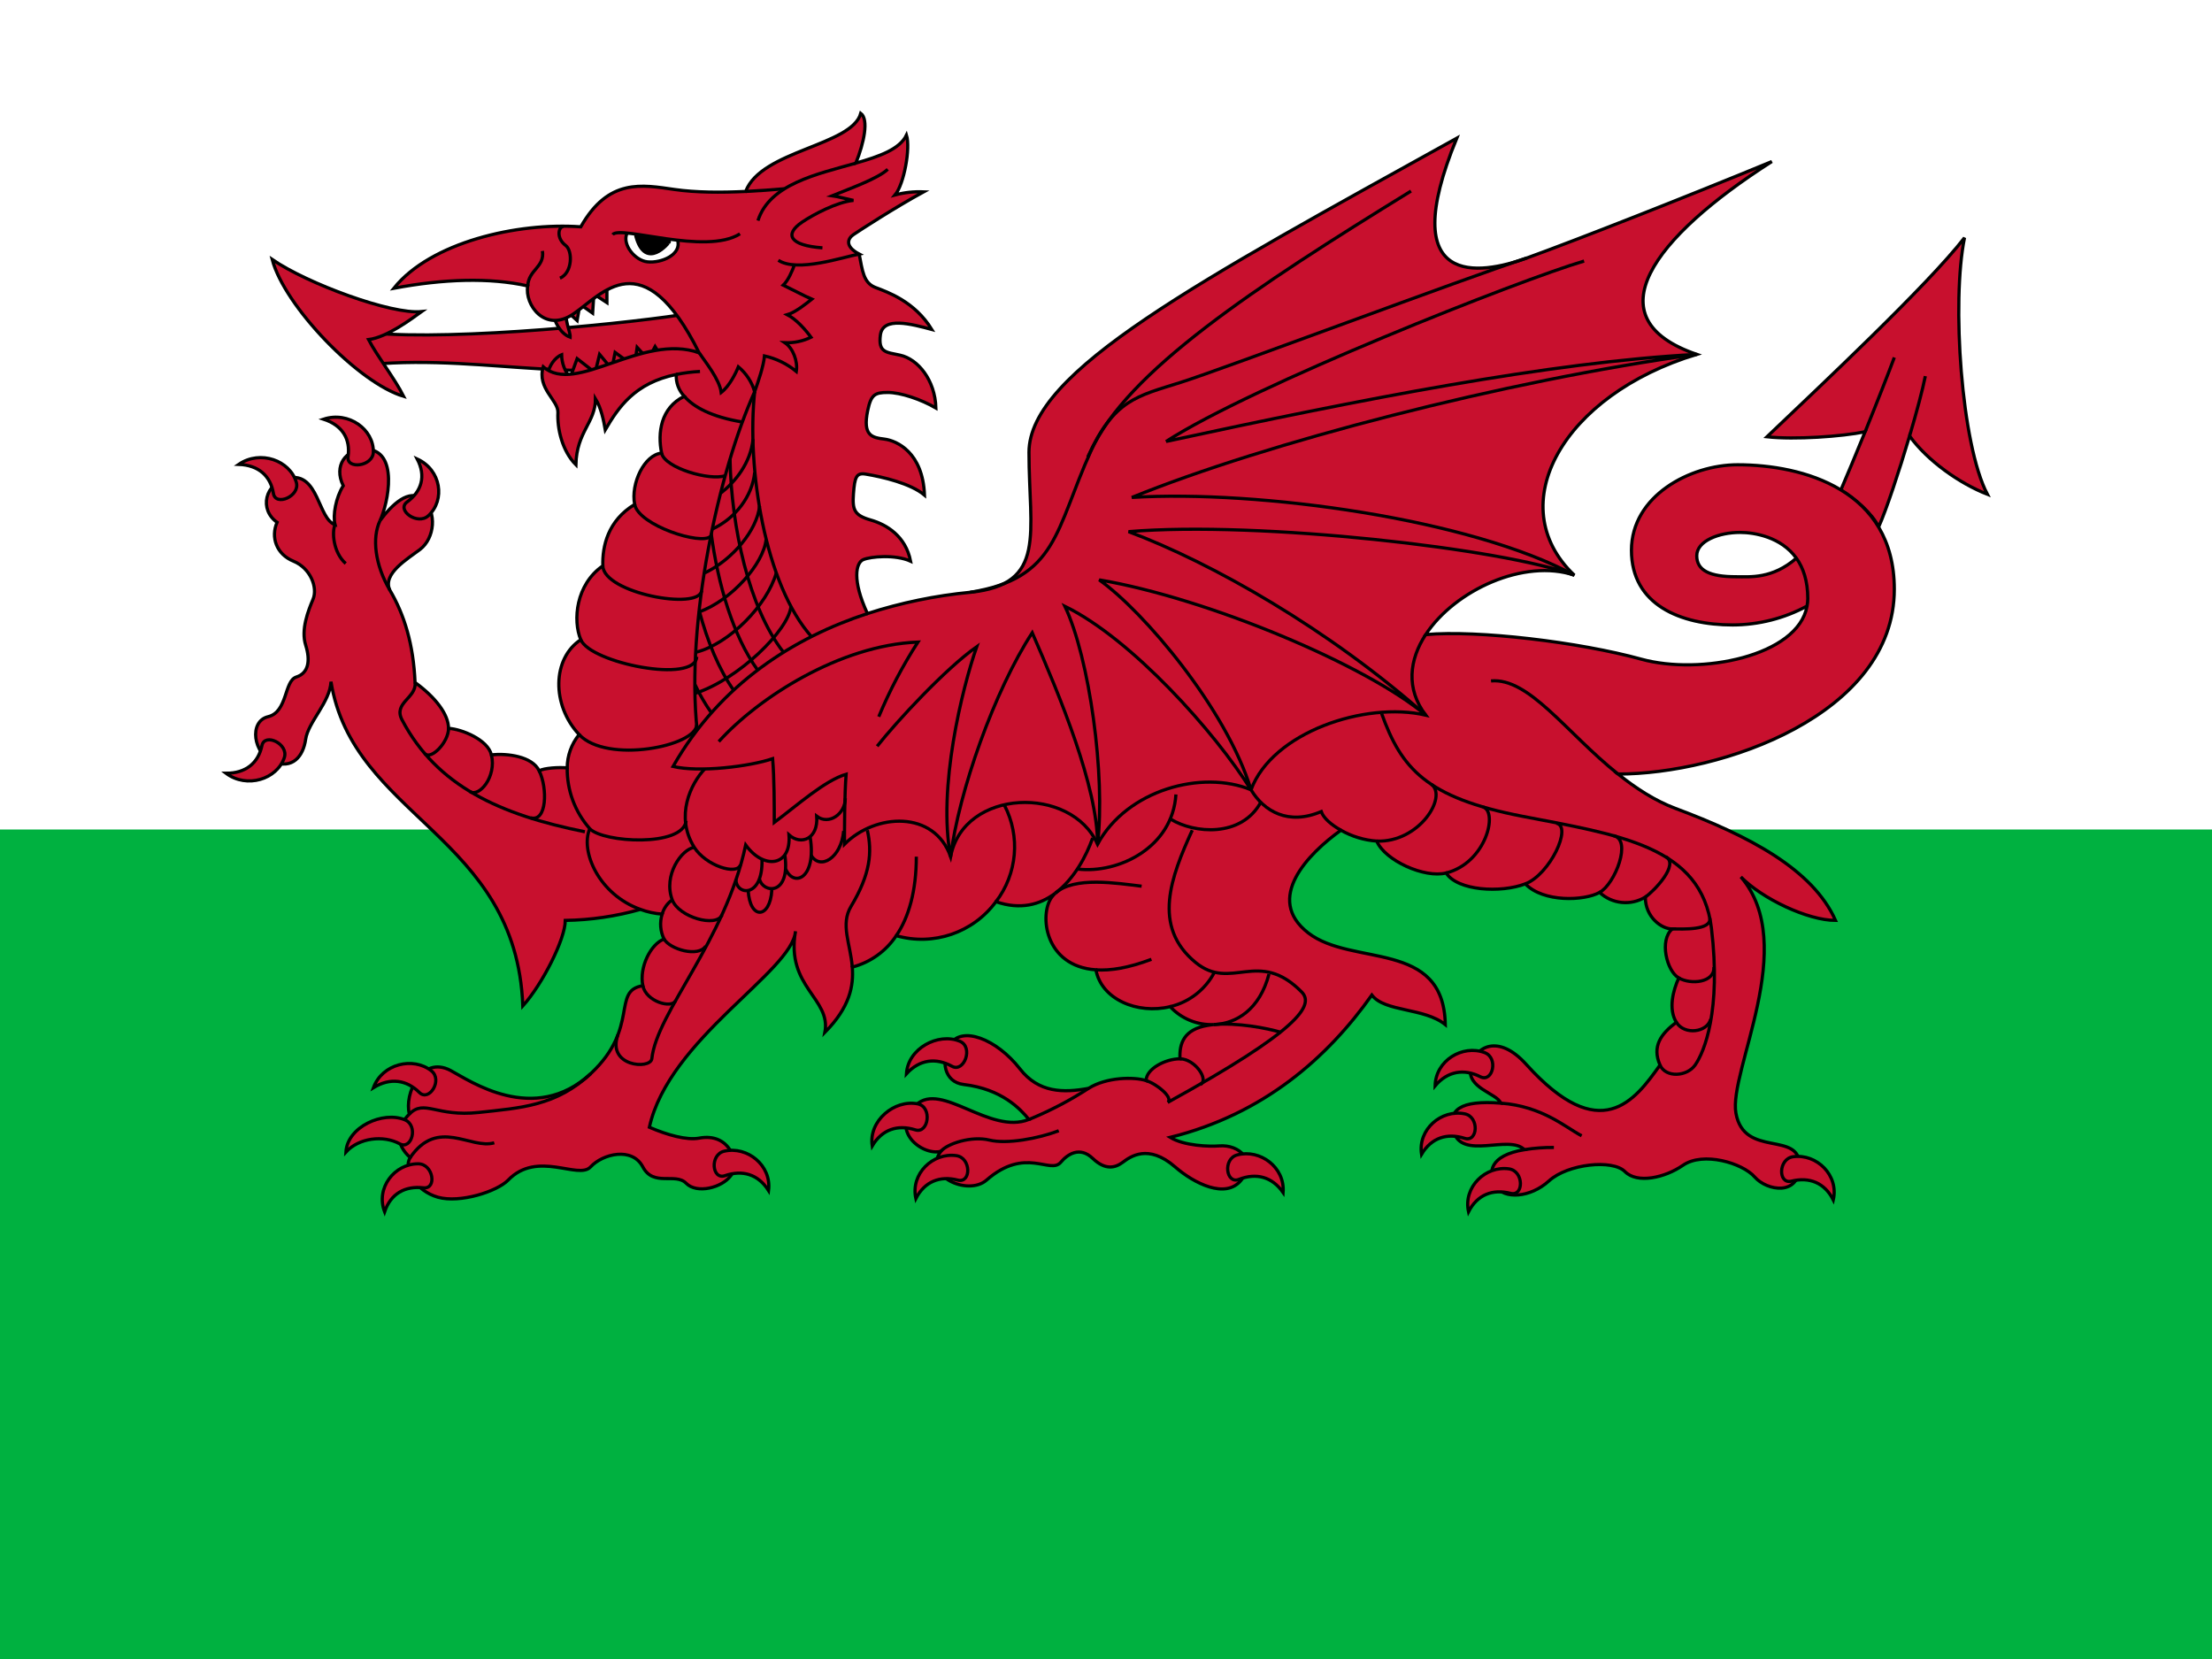 <?xml version="1.0" encoding="utf-8"?>
<!-- Generator: Adobe Illustrator 24.2.1, SVG Export Plug-In . SVG Version: 6.00 Build 0)  -->
<svg version="1.1" id="Layer_1" xmlns="http://www.w3.org/2000/svg" xmlns:xlink="http://www.w3.org/1999/xlink" x="0px" y="0px"
	 width="800px" height="600px" viewBox="0 0 800 600" style="enable-background:new 0 0 800 600;" xml:space="preserve">
<g>
	<rect style="fill:#00B140;" width="800" height="600"/>
	<rect style="fill:#FFFFFF;" width="800" height="300"/>
</g>
<g>
	<g>
		<g>
			<path style="fill:#C8102E;stroke:#000000;stroke-width:1.157;" d="M246.663,113.816
				c-25.98,3.937-91.82,10.123-117.509,5.906l5.02,12.092
				c42.515-3.937,83.259,9.843,121.052-4.499L246.663,113.816z"/>
			<path style="fill:#C8102E;stroke:#000000;stroke-width:1.157;" d="M145.985,143.343
				c-16.24-4.779-43.107-32.62-47.535-49.493
				c12.695,8.716,43.105,19.966,54.03,18.841
				c-3.544,2.531-12.401,9.279-19.192,10.123
				C136.538,129.003,142.736,136.875,145.985,143.343z"/>
		</g>
		<g>
			<path style="fill:#C8102E;stroke:#000000;stroke-width:1.157;" d="M198.242,134.907L198.242,134.907
				c4.726,6.468,29.526,3.796,42.072-4.076l-3.395-5.485l-2.509,4.64l-3.985-4.358
				l-1.032,6.889l-6.938-5.062l-1.183,6.047l-4.428-5.344l-1.623,6.609
				l-6.497-5.064l-2.509,6.891c-1.96-2.325-3.055-5.255-3.101-8.295
				C200.605,129.283,198.538,132.517,198.242,134.907z"/>
			<path style="fill:#C8102E;stroke:#000000;stroke-width:1.157;" d="M200.309,113.958
				c0,1.686,2.067,6.609,5.907,8.013c0.148-2.108-2.511-7.03-0.886-9.137
				l3.395,3.093l1.034-5.906l4.576,3.234l0.442-6.889l4.724,3.093v-7.592
				C211.823,102.567,202.375,111.427,200.309,113.958z"/>
		</g>
		<path style="fill:#C8102E;stroke:#000000;stroke-width:1.157;" d="M679.421,190.587
			c-1.993-4.499-8.193-9.982-13.655-13.357c2.132-4.993,5.457-12.894,8.779-21.074
			c-8.267,1.689-25.459,2.936-35.499,1.812
			c18.895-17.997,58.459-55.118,71.45-71.991
			c-4.724,23.059-1.18,74.802,8.267,92.799
			c-10.04-3.937-21.643-12.089-28.137-21.088
			c-3.831,12.919-8.529,26.996-11.13,32.759"/>
		<path style="fill:#C8102E;stroke:#000000;stroke-width:1.157;" d="M310.733,91.882
			c1.18,5.906,1.474,10.405,5.904,12.092c4.428,1.689,14.171,5.061,20.372,15.186
			c-7.381-1.968-17.715-4.781-18.601,1.969c-0.842,6.424,2.115,6.234,7.087,7.31
			c6.495,1.406,12.695,8.999,12.992,19.124
			c-5.316-3.093-12.697-5.624-17.421-5.624s-6.053,0.842-7.233,6.466
			c-1.949,9.276,1.625,9.843,6.053,10.405c4.43,0.562,13.878,4.781,14.468,20.248
			c-5.02-4.219-15.088-6.569-21.259-7.592c-3.395-0.562-3.985,1.124-4.427,7.03
			c-0.445,5.906,0.294,7.875,6.198,9.561c5.907,1.689,12.697,5.906,14.468,14.905
			c-5.61-2.531-14.468-1.687-17.125-0.563c-2.657,1.125-4.096,7.41,1.514,19.501
			c12.075-3.894,24.535-6.473,37.164-7.691c27.906-2.798,21.259-21.37,21.259-50.617
			c0-29.247,61.41-61.866,154.709-113.609c-22.439,54.554,8.268,49.493,25.39,43.307
			c17.125-6.188,57.279-21.934,88.575-34.871
			c-43.107,27.558-64.956,56.805-27.163,69.741
			c-48.421,14.622-70.86,54.554-44.287,79.864
			c-18.12-6.113-43.232,5.42-53.75,21.483
			c18.895-1.689,55.52,2.703,77.959,8.888
			c21.367,5.89,56.64-1.007,59.964-19.157c0.176-0.915,0.265-1.845,0.268-2.777
			c0-6.327-1.629-11.104-4.124-14.585c-5.488-7.66-15.104-9.318-20.381-9.318
			c-7.677,0-15.648,3.093-15.648,8.436s4.724,7.592,14.172,7.592
			c5.166,0,13.13,0.855,21.858-6.711c2.495,3.481,4.124,8.258,4.124,14.585
			c-0.008,0.919-0.102,1.836-0.28,2.738c-8.261,4.46-17.497,6.804-26.885,6.823
			c-18.896,0-36.609-7.312-36.609-26.996s21.256-30.933,38.381-30.933
			c23.619,0,56.686,8.999,56.686,44.993c0,45.558-62.714,66.864-99.916,66.864
			c6.237,4.984,13.262,9.627,20.791,12.438
			c26.348,9.843,49.602,21.934,57.869,40.496c-10.038,0-26.573-7.874-34.25-15.749
			c21.259,24.748-4.525,70.27-1.77,85.49
			c2.951,16.309,23.029,6.186,23.029,18.841c0,11.247-11.811,9.279-16.239,4.217
			c-4.43-5.061-18.627-9.314-25.983-4.217c-6.494,4.499-16.532,6.748-20.962,2.249
			c-4.428-4.499-20.666-2.813-27.457,3.375
			c-6.791,6.186-16.276,6.669-19.192,1.969
			c-3.122-5.033-2.324-11.153,10.306-13.271
			c-5.61-5.626-22.707,3.99-25.658-6.695
			c-2.123-7.678,2.361-11.249,17.123-10.125
			c-1.477-3.655-12.399-5.341-10.924-12.936
			c1.477-7.592,10.01-12.292,20.078-1.124
			c26.866,29.809,39.267,13.218,48.419,0.282
			c-2.951-6.75,0.296-11.249,5.907-15.467c-2.953-4.782-1.183-11.529,0.884-16.029
			c-4.428-2.531-7.085-13.78-2.361-17.717c-3.84,0-9.744-4.219-9.744-11.529
			c-5.267,3.202-12.02,2.513-16.532-1.687
			c-5.61,3.093-20.372,3.655-26.869-3.095c-8.858,3.375-24.506,2.531-28.637-3.937
			c-7.796,1.971-22.145-4.499-25.096-11.529c-4.554-0.331-8.977-1.675-12.945-3.935
			c-11.808,8.437-27.8,24.745-11.857,37.119
			c15.945,12.374,49.011,2.248,49.602,33.182
			c-7.677-6.186-21.849-4.499-26.573-10.685
			c-15.942,22.497-38.971,43.025-72.925,51.461
			c5.018,3.093,14.172,3.375,17.713,3.093c7.362-0.584,13.581,5.344,7.973,12.374
			c-5.61,7.032-17.125,1.125-23.915-4.779
			c-9.772-8.5-16.239-3.657-18.896-1.689c-2.657,1.968-6.201,3.095-10.924-1.406
			c-4.724-4.499-9.154-1.404-11.515,1.406c-3.838,4.57-12.695-5.906-26.867,6.468
			c-6.814,5.95-23.029-1.686-16.535-10.405c-6.791,1.689-18.801-7.707-8.857-16.871
			c9.154-8.436,26.572,10.967,40.744,5.341c-3.185-3.86-9.823-11.011-23.62-12.654
			c-7.087-0.844-8.341-8.695-5.02-14.342c4.133-7.03,16.831-2.248,25.392,8.719
			c6.744,8.639,15.648,8.717,24.8,7.03c6.43-4.083,16.387-4.219,20.817-2.813
			c0-4.217,6.937-7.875,12.251-7.875c-0.294-5.624,1.477-10.685,10.04-12.091
			c0.713-0.117,1.451-0.232,2.213-0.3c-5.965,0.273-11.747-2.098-15.803-6.479
			c-11.827,2.886-24.929-2.676-26.855-13.313
			c-18.694-1.303-20.553-20.167-15.947-26.308c0.375-0.507,0.797-0.979,1.259-1.409
			c-5.564,4.184-12.674,6.119-21.467,3.073
			c-8.265,11.236-22.65,16.14-36.057,12.292
			c-3.717,5.618-9.379,9.664-15.898,11.362c0.551,6.816-0.919,14.538-9.915,23.612
			c2.361-12.374-14.172-16.311-10.628-36.557
			c-1.183,14.622-45.764,38.807-52.851,70.865
			c6.497,2.813,13.584,4.779,18.011,3.937
			c11.137-2.121,14.762,8.999,11.515,13.498s-12.401,6.748-16.239,2.811
			c-3.838-3.935-11.811,1.406-15.648-5.904c-3.837-7.312-14.468-4.781-18.895,0
			c-4.428,4.779-19.192-6.188-29.82,4.779c-3.976,4.103-17.419,8.437-25.392,6.188
			c-7.971-2.251-12.695-10.125-10.038-14.342
			c-5.314-4.782-5.388-10.637-0.294-15.749
			c-1.921-7.171,4.34-21.342,14.91-15.747
			c6.643,3.514,30.188,20.107,50.708,1.124
			c17.792-16.664,7.427-30.016,18.821-31.777
			c-1.386-6.766,2.954-15.184,7.677-16.873c-1.373-2.806-1.623-6.03-0.697-9.014
			c-2.683-0.208-5.324-0.786-7.849-1.72c-8.848,2.506-17.986,3.846-27.181,3.986
			c0,6.748-8.265,23.059-15.352,30.933c-2.361-61.866-61.41-68.054-69.384-117.265
			c-0.294,7.31-8.267,14.622-9.152,20.808c-0.886,6.188-4.724,10.967-11.811,8.157
			c-7.085-2.813-8.857-14.625-1.77-16.311c7.087-1.689,5.758-12.936,10.186-14.342
			s5.166-5.906,3.395-11.529c-1.773-5.624,0.884-12.374,2.657-16.591
			c1.77-4.219-0.886-11.249-7.087-13.78c-6.199-2.531-8.265-8.717-5.904-14.06
			c-6.495-4.499-4.643-14.223,4.133-16.029
			c10.924-2.251,10.628,14.902,16.829,16.873c-0.884-3.375,0.296-9.843,2.954-14.062
			c-3.544-7.313,0.886-13.216,7.971-13.216c12.401,0,8.267,19.684,5.314,25.872
			c4.134-5.626,10.631-12.094,15.648-7.592c5.02,4.497,4.201,13.895-1.181,17.995
			c-4.43,3.375-13.581,8.718-10.924,14.624c5.314,8.999,8.561,19.684,9.154,33.464
			c7.381,5.344,12.105,11.529,12.105,16.591c4.87,0.282,14.199,4.131,15.5,9.563
			c5.904-0.564,14.723,0.564,17.271,5.765c1.921-0.986,7.043-1.314,10.144-1.034
			c0.01-4.393,1.538-8.647,4.323-12.043c-10.038-10.687-9.744-27.558,0.591-34.308
			c-2.942-7.006-1.771-19.966,7.971-26.716c-0.21-7.032,1.773-16.309,11.515-22.214
			c-1.477-7.594,3.544-17.997,9.744-18.56c-1.477-7.312-0.361-16.337,8.2-20.557
			c-2.016-2.116-3.064-4.972-2.895-7.89
			c-15.019,3.093-20.888,11.847-25.677,20.01
			c-0.59-3.375-1.477-7.874-3.544-11.249c0,8.717-6.791,11.811-7.085,23.903
			c-5.02-5.062-6.791-13.218-6.497-18.841c0.236-4.502-7.675-8.717-5.314-16.591
			c11.811,10.405,35.726-12.374,56.393-5.061
			c-20.372-40.776-35.134-21.093-45.468-14.06
			c-10.334,7.03-17.715-3.375-16.532-10.125
			c-13.878-3.093-30.412-2.531-48.421,0.844
			c13.285-16.593,44.582-23.903,67.611-22.217
			c10.038-17.715,22.145-15.184,33.953-13.498
			c7.721,1.105,16.739,1.129,25.686,0.699c5.61-14.905,38.381-16.445,41.631-28.257
			c2.953,2.249,1.159,10.712-1.794,18.021c8.536-2.433,15.866-5.033,18.326-10.147
			c1.477,4.779-0.884,17.715-4.134,21.652c3.368-0.898,6.852-1.277,10.334-1.125
			c-10.334,5.624-23.323,14.06-25.39,15.467c-2.067,1.406-3.25,4.217,2.067,7.03
			c-5.907,1.125-22.439,6.75-29.23,2.251"/>
		<g>
			<path style="fill:#C8102E;stroke:#000000;stroke-width:1.157;" d="M86.345,167.95
				c7.823-5.344,18.52-1.393,20.814,6.468c1.477,5.061-7.492,8.82-8.267,4.078
				C97.86,172.169,93.578,168.232,86.345,167.95z"/>
			<path style="fill:#C8102E;stroke:#000000;stroke-width:1.157;" d="M117.027,151.601
				c9.105-2.983,18.164,3.721,17.995,11.88c-0.109,5.251-9.832,6.402-9.147,1.649
				C126.789,158.786,123.873,153.846,117.027,151.601z"/>
			<path style="fill:#C8102E;stroke:#000000;stroke-width:1.157;" d="M150.887,165.997
				c8.684,3.957,10.203,14.788,4.074,20.49c-3.946,3.67-11.723-2.006-7.733-4.938
				C152.551,177.641,154.111,172.169,150.887,165.997z"/>
			<path style="fill:#C8102E;stroke:#000000;stroke-width:1.157;" d="M81.733,279.659
				c7.577,5.655,18.442,2.143,21.085-5.619c1.701-4.997-7.094-9.115-8.078-4.409
				C93.426,275.909,88.972,279.67,81.733,279.659z"/>
			<path style="fill:#C8102E;stroke:#000000;stroke-width:1.157;" d="M135.059,393.378
				c3.173-8.657,14.31-11.289,20.935-6.115c4.263,3.333-0.803,11.32-4.301,7.866
				C147.025,390.519,141.145,389.644,135.059,393.378z"/>
			<path style="fill:#C8102E;stroke:#000000;stroke-width:1.157;" d="M125.097,416.662
				c0.528-9.155,13.41-14.909,21.281-11.688
				c5.069,2.075,2.528,11.088-1.84,8.692
				C138.713,410.472,129.858,411.466,125.097,416.662z"/>
			<path style="fill:#C8102E;stroke:#000000;stroke-width:1.157;" d="M139.097,438.266
				c-3.303-8.613,3.56-17.369,12.128-17.362c5.516,0.005,6.909,9.241,1.905,8.679
				C146.455,428.833,141.324,431.706,139.097,438.266z"/>
			<path style="fill:#C8102E;stroke:#000000;stroke-width:1.157;" d="M277.959,430.577
				c1.141-9.104-7.651-16.126-15.988-14.248
				c-5.367,1.21-4.497,10.505,0.236,8.864
				C268.526,423.004,274.212,424.677,277.959,430.577z"/>
			<path style="fill:#C8102E;stroke:#000000;stroke-width:1.157;" d="M331.227,433.484
				c-1.977-8.974,6.131-16.705,14.609-15.533
				c5.46,0.754,5.453,10.086,0.583,8.849
				C339.925,425.149,334.417,427.292,331.227,433.484z"/>
			<path style="fill:#C8102E;stroke:#000000;stroke-width:1.157;" d="M464.056,431.291
				c0.738-9.144-8.355-15.808-16.602-13.597c-5.309,1.424-4.031,10.676,0.628,8.848
				C454.298,424.102,460.052,425.546,464.056,431.291z"/>
			<path style="fill:#C8102E;stroke:#000000;stroke-width:1.157;" d="M315.457,414.442
				c-1.412-9.069,8.036-16.875,16.426-15.224c5.402,1.065,3.941,10.925-0.842,9.415
				C324.659,406.616,319.025,408.444,315.457,414.442z"/>
			<path style="fill:#C8102E;stroke:#000000;stroke-width:1.157;" d="M327.823,388.35
				c0.528-9.155,11.431-14.993,19.302-11.77
				c5.067,2.075,1.553,11.457-2.812,9.061
				C338.488,382.444,332.584,383.157,327.823,388.35z"/>
			<path style="fill:#C8102E;stroke:#000000;stroke-width:1.157;" d="M531.109,438.264
				c-1.977-8.974,6.131-16.706,14.609-15.533c5.46,0.756,5.453,10.088,0.583,8.851
				C539.806,429.931,534.298,432.073,531.109,438.264z"/>
			<path style="fill:#C8102E;stroke:#000000;stroke-width:1.157;" d="M663.039,433.969
				c2.043-8.961-6.008-16.747-14.496-15.63c-5.462,0.719-5.525,10.05-0.648,8.844
				C654.404,425.577,659.898,427.755,663.039,433.969z"/>
			<path style="fill:#C8102E;stroke:#000000;stroke-width:1.157;" d="M514.116,417.465
				c-1.391-9.072,7.205-16.311,15.591-14.64c5.399,1.076,4.784,10.39,0.007,8.867
				C523.337,409.661,517.699,411.475,514.116,417.465z"/>
			<path style="fill:#C8102E;stroke:#000000;stroke-width:1.157;" d="M519.029,392.704
				c0.178-9.169,9.897-14.977,17.884-12.028c5.143,1.898,2.946,10.992-1.509,8.75
				C529.461,386.432,523.589,387.349,519.029,392.704z"/>
		</g>
		<g>
			<path style="fill:none;stroke:#000000;stroke-width:1.157;" d="M552.242,93.289
				c-22.439,7.312-109.242,39.932-125.184,44.993s-24.209,6.188-33.657,26.996"/>
			<path style="fill:none;stroke:#000000;stroke-width:1.157;" d="M510.318,69.103
				c-56.686,34.871-102.744,65.241-115.736,93.926
				c-12.991,28.683-12.105,46.118-43.697,51.179"/>
			<path style="fill:none;stroke:#000000;stroke-width:1.157;" d="M259.95,268.202
				c14.172-15.748,43.695-34.87,72.039-35.994
				c-5.525,8.555-10.268,17.59-14.172,26.996"/>
			<path style="fill:none;stroke:#000000;stroke-width:1.157;" d="M317.227,269.889
				c7.087-8.999,24.8-28.12,36.02-35.995
				c-5.314,15.187-14.171,51.181-9.447,75.926
				c2.951-23.621,15.942-60.178,29.523-80.988
				c10.04,23.059,23.619,55.68,23.619,76.491
				c2.953-24.747-2.951-67.492-11.808-86.051
				c24.209,11.809,54.325,45.555,67.317,66.366
				c-8.857-29.247-38.973-64.679-54.918-75.929
				c39.564,6.75,96.843,30.935,118.099,48.933
				c-34.838-30.933-77.355-55.118-107.468-66.368
				c47.239-3.935,135.814,6.188,161.204,15.749
				c-37.201-20.248-113.965-30.933-160.024-28.121
				c48.421-19.686,134.634-42.182,204.311-51.743
				c-53.145,2.811-121.642,16.311-191.91,31.495
				c31.296-20.248,128.137-58.491,151.166-65.241"/>
			<path style="fill:none;stroke:#000000;stroke-width:1.157;" d="M274.122,79.79
				c4.217-13.273,21.423-16.796,35.407-20.786"/>
			<path style="fill:none;stroke:#000000;stroke-width:1.157;" d="M297.445,89.634
				c-11.808-0.844-13.908-4.841-7.381-9.281c4.134-2.813,12.695-7.312,18.602-7.874
				c-1.477-0.28-5.61-1.406-7.678-1.686c6.201-2.531,16.535-6.188,20.076-9.563"/>
			<path style="fill:none;stroke:#000000;stroke-width:1.157;" d="M283.716,68.261
				c-4.518,0.39-9.26,0.749-14.023,0.979"/>
			<path style="fill:none;stroke:#000000;stroke-width:1.157;" d="M253.16,134.345
				c-2.881,0.144-5.747,0.506-8.573,1.083"/>
			<path style="fill:none;stroke:#000000;stroke-width:1.157;" d="M205.139,277.715
				c-0.114,8.089,2.796,15.928,8.161,21.983c4.724,5.061,33.66,6.75,34.84-2.813"/>
			<path style="fill:none;stroke:#000000;stroke-width:1.157;" d="M209.462,265.671
				c10.038,10.685,42.515,4.217,42.515-3.655"/>
			<path style="fill:none;stroke:#000000;stroke-width:1.157;" d="M210.053,231.363
				c3.543,8.436,41.334,16.029,41.924,6.186"/>
			<path style="fill:none;stroke:#000000;stroke-width:1.157;" d="M218.024,204.647
				c0.296,9.843,34.712,16.236,35.726,8.999"/>
			<path style="fill:none;stroke:#000000;stroke-width:1.157;" d="M229.538,182.433
				c1.477,7.592,24.212,14.905,27.459,11.529"/>
			<path style="fill:none;stroke:#000000;stroke-width:1.157;" d="M239.282,163.873
				c1.076,5.333,17.419,10.123,23.029,8.155"/>
			<path style="fill:none;stroke:#000000;stroke-width:1.157;" d="M247.482,143.317
				c3.349,3.873,9.848,7.478,21.03,9.307"/>
			<path style="fill:none;stroke:#000000;stroke-width:1.157;" d="M190.863,103.412
				c0.294-5.906,6.198-6.748,5.314-12.654"/>
			<path style="fill:none;stroke:#000000;stroke-width:1.157;" d="M252.864,127.597
				c2.067,3.093,7.381,9.561,7.971,14.342c2.954-2.251,5.314-7.032,6.201-9.281
				c2.82,2.345,4.876,5.478,5.904,8.998c1.183-3.375,3.25-9.281,3.544-12.936
				c4.229,0.938,8.175,2.865,11.515,5.624c0.59-3.655-1.18-8.436-4.134-10.405
				c3.264,0.136,6.51-0.541,9.448-1.968c-2.067-2.811-5.314-6.468-8.562-8.155
				c2.954-0.844,7.085-4.217,8.858-5.624c-2.657-1.124-7.381-3.657-10.334-5.061
				c1.771-1.689,3.247-5.061,4.134-7.594"/>
			<path style="fill:none;stroke:#000000;stroke-width:1.157;" d="M203.852,81.9
				c-1.918,0-2.805,4.217,0.738,6.889c2.548,1.922,2.509,9.843-2.067,11.812"/>
			<path style="fill:none;stroke:#000000;stroke-width:1.157;" d="M272.939,141.657
				c-12.989,28.683-24.947,83.098-20.814,122.467"/>
			<path style="fill:none;stroke:#000000;stroke-width:1.157;" d="M266.149,317.977
				c0,5.906,9.744,7.03,9.448-7.03"/>
			<path style="fill:none;stroke:#000000;stroke-width:1.157;" d="M274.712,317.977
				c1.18,5.061,11.218,6.186,9.151-8.718"/>
			<path style="fill:none;stroke:#000000;stroke-width:1.157;" d="M270.579,321.914
				c0.59,10.967,7.971,10.405,8.561,0"/>
			<path style="fill:none;stroke:#000000;stroke-width:1.157;" d="M284.16,314.32
				c2.951,6.75,11.218,3.375,8.858-11.529"/>
			<path style="fill:none;stroke:#000000;stroke-width:1.157;" d="M293.312,309.258
				c3.249,5.626,10.924,1.126,11.811-8.717"/>
			<path style="fill:none;stroke:#000000;stroke-width:1.157;" d="M254.93,278.045
				c-5.066,5.284-10.878,17.147-3.839,28.402
				c4.136,6.607,15.502,10.264,16.683,6.327"/>
			<path style="fill:none;stroke:#000000;stroke-width:1.157;" d="M251.091,306.447
				c-4.576,0.703-11.306,10.046-7.971,18.98
				c2.363,6.327,15.945,10.125,18.011,5.485"/>
			<path style="fill:none;stroke:#000000;stroke-width:1.157;" d="M389.858,314.32
				c14.762,1.689,34.249-7.872,35.43-26.996"/>
			<path style="fill:none;stroke:#000000;stroke-width:1.157;" d="M423.515,296.323
				c8.268,5.062,25.393,6.75,32.477-6.186"/>
			<path style="fill:none;stroke:#000000;stroke-width:1.157;" d="M431.193,300.259
				c-7.677,16.873-14.632,34.8,1.18,47.806
				c12.991,10.687,22.64-5.244,38.384,10.687
				c4.723,4.779-0.887,13.778-48.422,39.932"/>
			<path style="fill:none;stroke:#000000;stroke-width:1.157;" d="M194.995,278.748
				c3.101,6.327,2.805,18.701-3.099,17.012"/>
			<path style="fill:none;stroke:#000000;stroke-width:1.157;" d="M148.346,418.651
				c10.038-14.622,21.891-2.806,30.41-5.344"/>
			<path style="fill:#FFFFFF;stroke:#000000;stroke-width:1.157;" d="M226.735,84.429
				c-1.773,4.078,2.942,9.783,7.381,10.266c5.166,0.562,12.547-2.672,10.924-7.874"
				/>
			<path style="fill:none;stroke:#000000;stroke-width:1.157;" d="M221.567,84.852
				c2.657-3.516,33.659,7.592,46.058-0.282"/>
			<path style="fill:none;stroke:#000000;stroke-width:1.157;" d="M121.183,189.745
				c-1.18,2.529-0.738,9.982,3.84,14.06"/>
			<path style="fill:none;stroke:#000000;stroke-width:1.157;" d="M340.256,416.4
				c2.363-2.81,11.105-5.65,17.567-4.076c6.348,1.545,17.715-0.562,25.096-3.375"
				/>
			<g>
				<path style="fill:none;stroke:#000000;stroke-width:1.157;" d="M272.939,141.657
					c-2.951,27.559,3.692,69.882,20.669,88.723"/>
				<path style="fill:none;stroke:#000000;stroke-width:1.157;" d="M264.024,166.124
					c0.486,24.522,6.791,53.637,19.254,69.664"/>
				<path style="fill:none;stroke:#000000;stroke-width:1.157;" d="M257.201,192.849
					c2.453,18.557,7.978,37.218,16.708,49.338"/>
				<path style="fill:none;stroke:#000000;stroke-width:1.157;" d="M252.921,221.016
					c2.949,11.013,7.101,21.121,12.492,28.722"/>
				<path style="fill:none;stroke:#000000;stroke-width:1.157;" d="M251.401,247.668
					c1.659,3.545,3.627,6.936,5.881,10.136"/>
				<path style="fill:none;stroke:#000000;stroke-width:1.157;" d="M272.349,158.81
					c-0.884,8.718-6.494,15.466-11.515,19.404"/>
				<path style="fill:none;stroke:#000000;stroke-width:1.157;" d="M272.939,170.904
					c-0.884,8.716-7.085,16.591-15.204,20.387"/>
				<path style="fill:none;stroke:#000000;stroke-width:1.157;" d="M274.712,182.995
					c-0.886,8.717-9.744,19.404-19.782,24.183"/>
				<path style="fill:none;stroke:#000000;stroke-width:1.157;" d="M277.073,195.086
					c-0.884,8.719-12.399,21.934-24.122,26.176"/>
				<path style="fill:none;stroke:#000000;stroke-width:1.157;" d="M280.765,207.178
					c-3.395,11.812-16.977,25.592-28.933,28.685"/>
				<path style="fill:none;stroke:#000000;stroke-width:1.157;" d="M286.079,219.272
					c-0.886,8.716-19.044,26.433-34.692,31.495"/>
			</g>
			<path style="fill:none;stroke:#000000;stroke-width:1.157;" d="M177.724,272.984
				c1.919,8.013-4.43,15.326-7.677,13.357"/>
			<path style="fill:none;stroke:#000000;stroke-width:1.157;" d="M211.529,300.824
				c-30.706-6.188-53.537-16.496-66.134-40.496
				c-3.249-6.186,5.314-7.874,4.724-13.498"/>
			<path style="fill:none;stroke:#000000;stroke-width:1.157;" d="M140.965,213.366
				c-5.314-8.998-6.497-18.841-3.544-25.027"/>
			<path style="fill:none;stroke:#000000;stroke-width:1.157;" d="M162.224,263.421
				c0,5.063-6.348,11.529-8.563,9.14"/>
			<path style="fill:none;stroke:#000000;stroke-width:1.157;" d="M213.3,299.697
				c-3.539,8.187,3.305,23.822,18.324,29.198"/>
			<path style="fill:none;stroke:#000000;stroke-width:1.157;" d="M243.119,325.428
				c-1.772,1.262-3.059,3.093-3.647,5.187"/>
			<path style="fill:none;stroke:#000000;stroke-width:1.157;" d="M255.227,342.16
				c-2.659,4.219-12.991,1.126-15.058-2.531"/>
			<path style="fill:none;stroke:#000000;stroke-width:1.157;" d="M213.67,388.279
				c-12.519,11.723-25.272,12.385-40.522,14.06
				c-15.354,1.689-19.634-4.921-25.096,0.562"/>
			<path style="fill:none;stroke:#000000;stroke-width:1.157;" d="M313.683,300.259
				c1.773,7.875,1.181,15.749-5.904,27.56c-3.911,6.517-0.206,13.546,0.468,21.944"
				/>
			<path style="fill:none;stroke:#000000;stroke-width:1.157;" d="M381.669,323.036
				c6.768-5.088,11.234-13.481,13.503-19.964"/>
			<path style="fill:none;stroke:#000000;stroke-width:1.157;" d="M360.202,326.109
				c7.7-10.035,8.902-23.617,3.083-34.848"/>
			<path style="fill:none;stroke:#000000;stroke-width:1.157;" d="M324.145,338.401
				c4.539-6.675,7.254-16.183,7.254-28.581"/>
			<path style="fill:none;stroke:#000000;stroke-width:1.157;" d="M232.491,356.502
				c1.181,5.764,10.334,8.295,11.811,5.485"/>
			<path style="fill:none;stroke:#000000;stroke-width:1.157;" d="M305.712,288.73
				c0,5.624-5.904,9.843-10.334,6.468c0.59,8.155-5.608,10.687-10.038,6.75
				c0.886,11.529-9.152,12.654-15.648,3.655
				c-7.381,34.588-32.181,60.46-33.954,77.333
				c-0.59,3.937-16.386,2.813-12.253-8.716"/>
			<path style="fill:none;stroke:#000000;stroke-width:1.157;" d="M412.887,320.508
				c-8.858-1.054-24.436-3.646-31.218,2.529"/>
			<path style="fill:none;stroke:#000000;stroke-width:1.157;" d="M416.431,346.941
				c-8.186,3.093-14.801,4.18-20.073,3.811"/>
			<path style="fill:none;stroke:#000000;stroke-width:1.157;" d="M439.016,370.545
				c8.159-0.304,16.574-5.471,19.93-18.259"/>
			<path style="fill:none;stroke:#000000;stroke-width:1.157;" d="M423.212,364.066
				c6.846-1.626,12.659-6.124,15.951-12.343"/>
			<path style="fill:none;stroke:#000000;stroke-width:1.157;" d="M463.373,373.375
				c-5.14-1.548-15.991-3.589-24.357-2.831"/>
			<path style="fill:none;stroke:#000000;stroke-width:1.157;" d="M434.146,392.217
				c3.247-1.689-2.067-9.281-7.383-9.281"/>
			<path style="fill:none;stroke:#000000;stroke-width:1.157;" d="M372.143,404.87
				c7.518-3.071,14.733-6.836,21.552-11.247"/>
			<path style="fill:none;stroke:#000000;stroke-width:1.157;" d="M414.512,390.81
				c4.009,1.274,9.89,6.186,7.823,7.874"/>
			<path style="fill:none;stroke:#000000;stroke-width:1.157;" d="M452.451,285.637
				c4.724,7.874,13.579,12.936,25.39,7.874c0.831,2.372,3.639,4.806,7.133,6.75"/>
			<path style="fill:none;stroke:#000000;stroke-width:1.157;" d="M517.699,283.669
				c5.907,4.499-4.428,21.09-19.78,20.528"/>
			<path style="fill:none;stroke:#000000;stroke-width:1.157;" d="M600.367,385.187
				c2.048,4.68,9.744,4.217,12.697,0c3.372-4.819,9.448-19.686,5.904-49.495
				c-3.543-29.807-33.657-33.744-68.497-40.494
				c-34.84-6.748-43.697-17.435-50.782-37.118"/>
			<path style="fill:none;stroke:#000000;stroke-width:1.157;" d="M606.274,369.72
				c2.951,4.779,11.218,3.655,12.399-1.126"/>
			<path style="fill:none;stroke:#000000;stroke-width:1.157;" d="M607.158,353.691
				c4.43,2.531,12.991,1.686,12.695-3.937"/>
			<path style="fill:none;stroke:#000000;stroke-width:1.157;" d="M604.797,335.974
				c3.837,0,14.171,0.562,13.581-3.937"/>
			<path style="fill:none;stroke:#000000;stroke-width:1.157;" d="M595.053,324.445
				c3.247-2.251,12.401-11.811,7.381-14.625"/>
			<path style="fill:none;stroke:#000000;stroke-width:1.157;" d="M578.521,322.758
				c5.608-3.095,11.808-19.124,5.018-20.53"/>
			<path style="fill:none;stroke:#000000;stroke-width:1.157;" d="M551.652,319.663
				c8.857-3.375,17.125-20.81,11.22-21.934"/>
			<path style="fill:none;stroke:#000000;stroke-width:1.157;" d="M523.015,315.726
				c14.465-3.655,18.895-22.214,13.285-23.903"/>
			<path style="fill:none;stroke:#000000;stroke-width:1.157;" d="M542.795,398.965
				c15.067,1.149,23.325,8.719,29.23,11.811"/>
			<path style="fill:none;stroke:#000000;stroke-width:1.157;" d="M539.253,246.267
				c13.727-1.265,27.223,18.732,45.934,33.68"/>
			<path style="fill:none;stroke:#000000;stroke-width:1.157;" d="M690.625,157.688
				c2.583-8.712,4.747-16.897,5.698-21.655"/>
			<path style="fill:none;stroke:#000000;stroke-width:1.157;" d="M551.331,415.785
				c3.524-0.557,7.088-0.821,10.656-0.789"/>
			<path style="fill:none;stroke:#000000;stroke-width:1.157;" d="M685.103,129.283
				c-1.995,5.383-6.284,16.34-10.559,26.873"/>
			<path style="fill:none;stroke:#000000;stroke-width:1.157;" d="M313.721,221.9
				c-26.04,8.551-53.007,24.97-70.305,55.301c9.448,2.249,27.753,0,36.02-2.813
				c0.591,7.312,0.591,16.873,0.591,23.061
				c8.267-6.188,18.305-15.187,25.982-17.435
				c-0.592,7.31-0.592,20.245-0.592,25.309
				c11.221-11.249,32.477-12.374,38.384,4.497
				c4.723-24.745,43.695-25.87,53.143-4.497
				c10.631-19.686,37.793-26.998,55.508-19.686
				c7.675-20.81,41.332-32.057,63.181-26.996
				c-7.242-9.534-5.948-20.076-0.014-29.136"/>
		</g>
	</g>
	<path style="stroke:#000000;stroke-width:1.692;stroke-linejoin:round;" d="M230.229,85.391l11.581,2.04
		C241.81,87.43,233.659,97.834,230.229,85.391z"/>
</g>
</svg>
